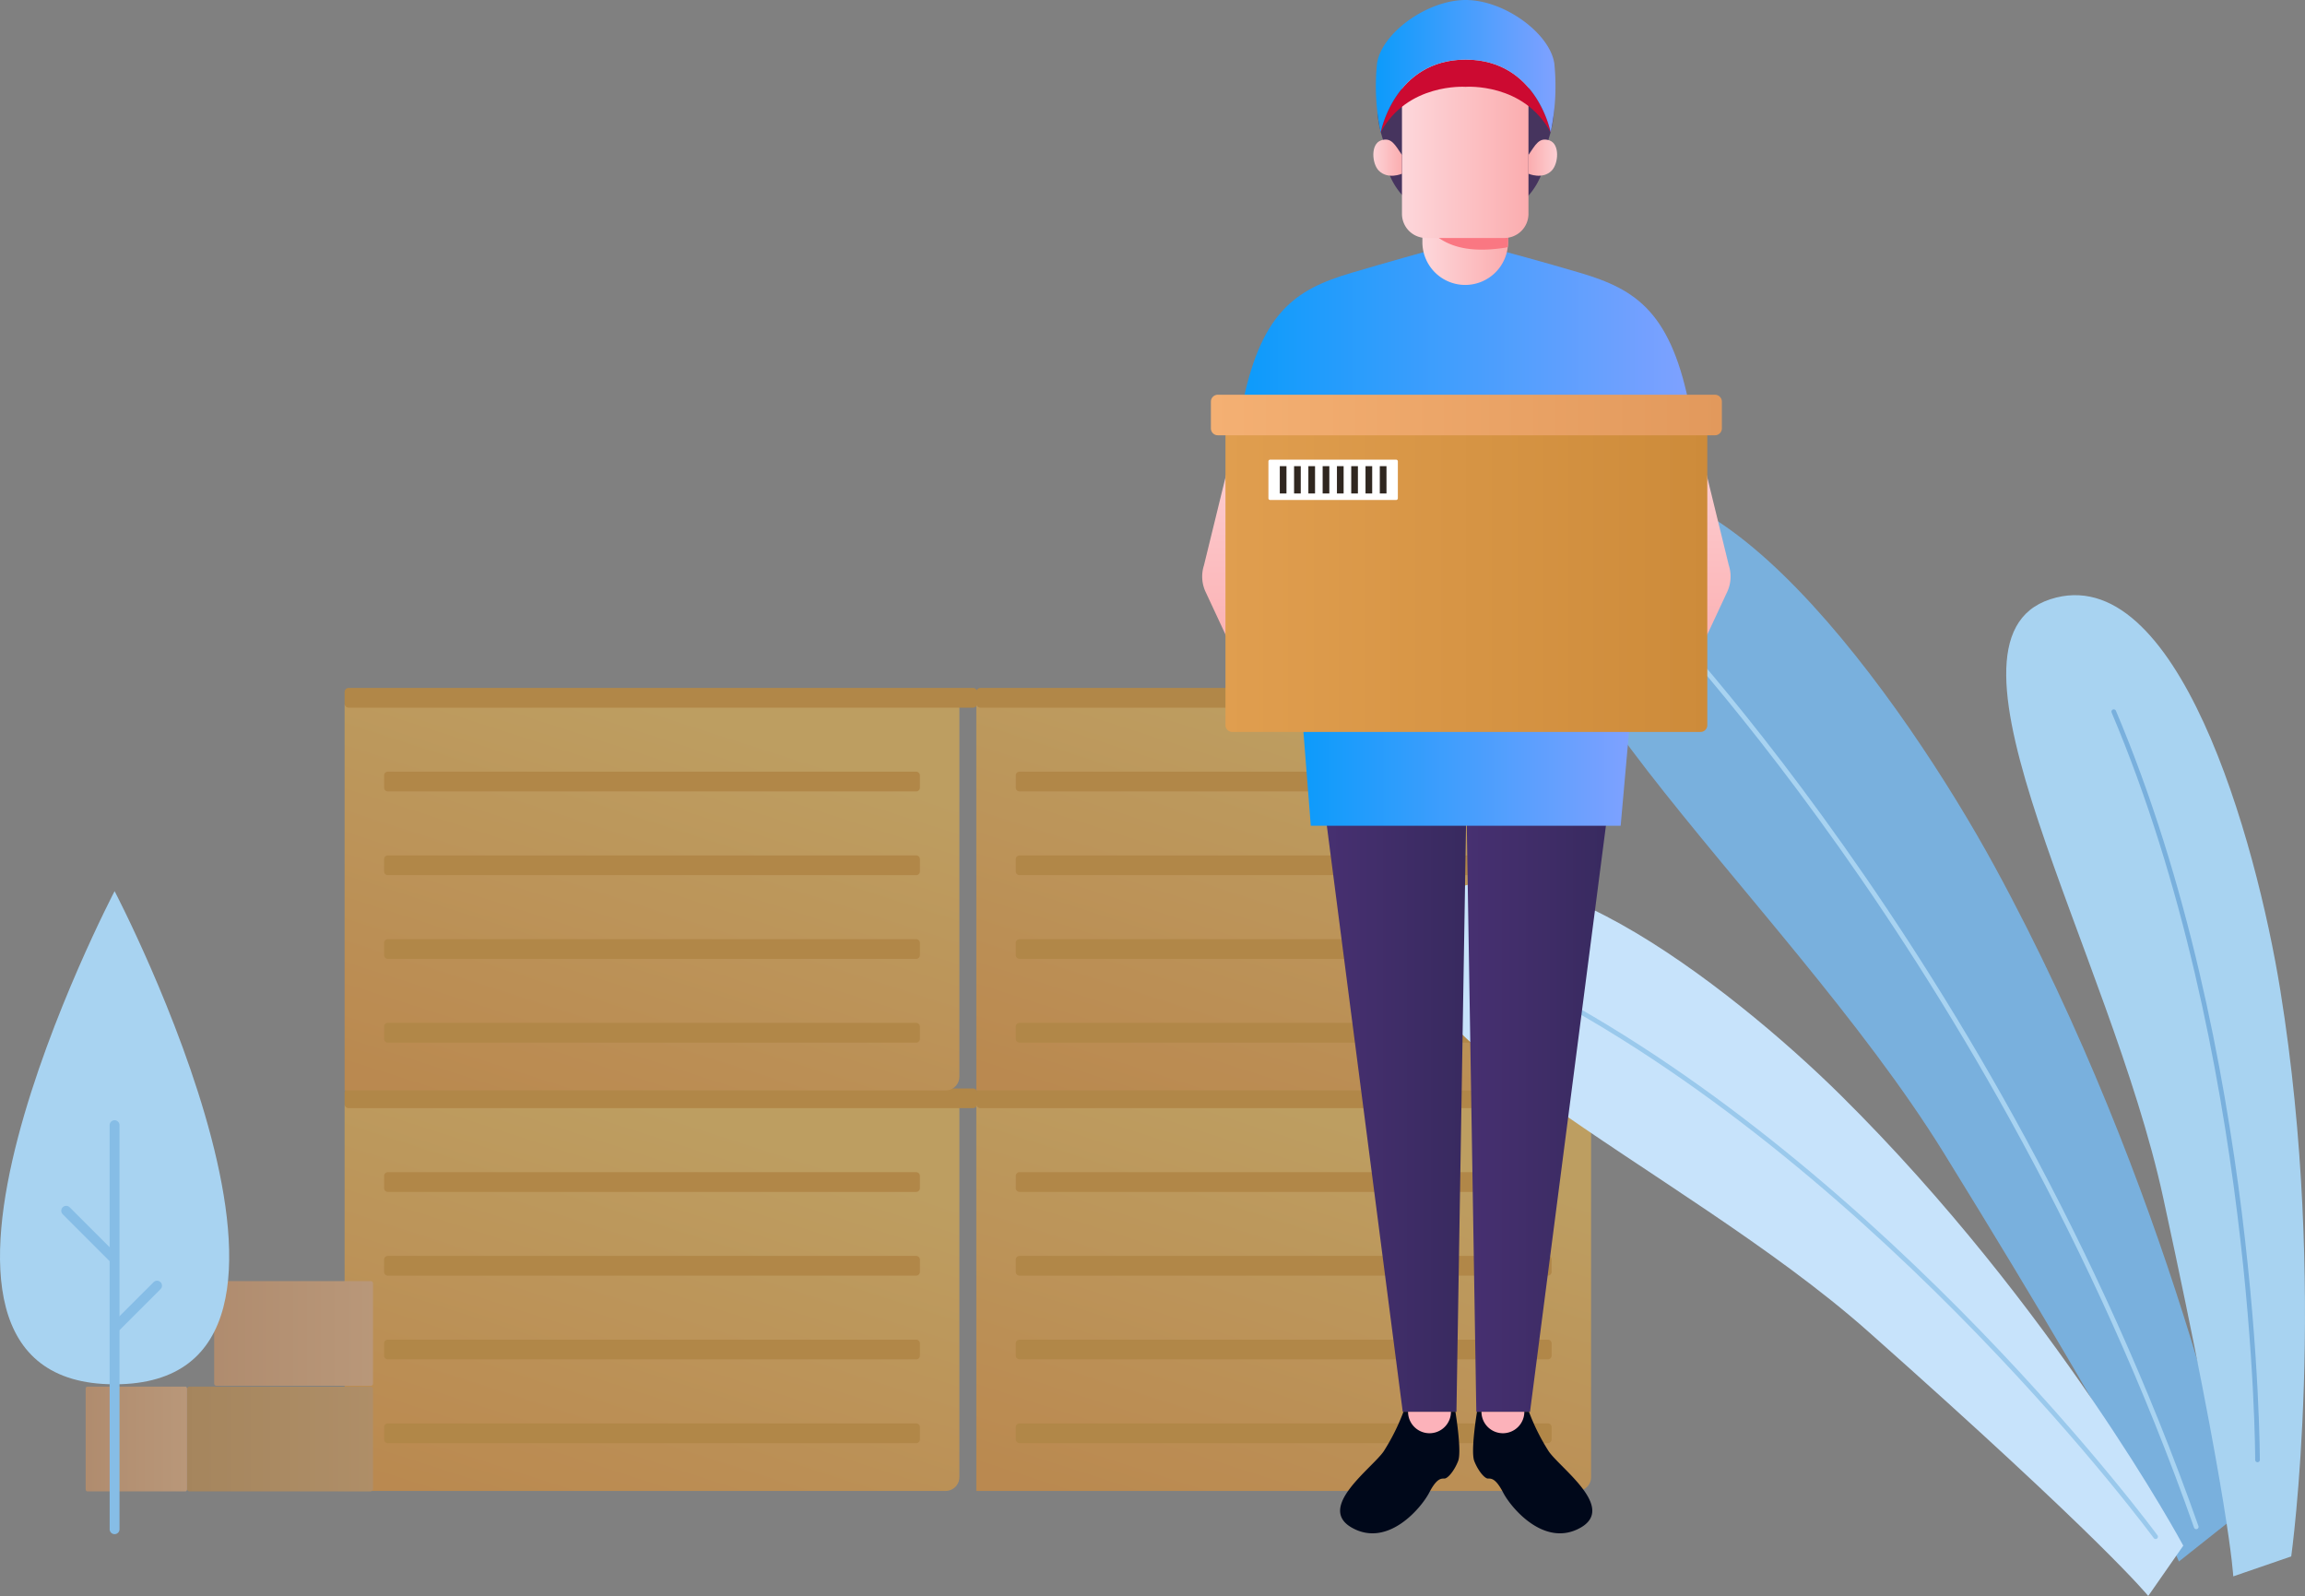 <svg xmlns="http://www.w3.org/2000/svg" xmlns:xlink="http://www.w3.org/1999/xlink" width="447.627" height="309.933" viewBox="0 0 447.627 309.933">
  <rect x="0" y="0" width="447.627" height="309.933" fill="#808080" stroke="none"/>
  <defs>
    <linearGradient id="linear-gradient" x1="0.706" y1="0.087" x2="0.212" y2="1.043" gradientUnits="objectBoundingBox">
      <stop offset="0" stop-color="#fdbe42"/>
      <stop offset="1" stop-color="#f7931e"/>
    </linearGradient>
    <linearGradient id="linear-gradient-5" x1="1" y1="0.5" x2="0" y2="0.5" gradientUnits="objectBoundingBox">
      <stop offset="0" stop-color="#e09e4f"/>
      <stop offset="1" stop-color="#cd8b3a"/>
    </linearGradient>
    <linearGradient id="linear-gradient-6" x1="1" y1="0.5" x2="0" y2="0.5" gradientUnits="objectBoundingBox">
      <stop offset="0" stop-color="#f4b073"/>
      <stop offset="1" stop-color="#e2995c"/>
    </linearGradient>
    <linearGradient id="linear-gradient-8" y1="0.5" x2="1" y2="0.5" gradientUnits="objectBoundingBox">
      <stop offset="0" stop-color="#473071"/>
      <stop offset="1" stop-color="#382a5f"/>
    </linearGradient>
    <linearGradient id="linear-gradient-10" y1="0.5" x2="1" y2="0.5" gradientUnits="objectBoundingBox">
      <stop offset="0" stop-color="#0c9bfb"/>
      <stop offset="1" stop-color="#7fa1ff"/>
    </linearGradient>
    <linearGradient id="linear-gradient-11" x1="0.5" y1="-0.272" x2="0.5" y2="1.021" gradientUnits="objectBoundingBox">
      <stop offset="0" stop-color="#fdd7db"/>
      <stop offset="1" stop-color="#fbadaf"/>
    </linearGradient>
    <linearGradient id="linear-gradient-14" x1="0" y1="0.5" x2="1" y2="0.5" xlink:href="#linear-gradient-5"/>
    <linearGradient id="linear-gradient-15" x1="0" y1="0.5" x2="1" y2="0.5" xlink:href="#linear-gradient-6"/>
    <linearGradient id="linear-gradient-16" x1="0" y1="0.5" x2="1" y2="0.5" xlink:href="#linear-gradient-11"/>
    <linearGradient id="linear-gradient-17" x1="0" y1="0.5" x2="1" y2="0.5" xlink:href="#linear-gradient-11"/>
    <linearGradient id="linear-gradient-18" x1="0" y1="0.5" x2="1" y2="0.5" xlink:href="#linear-gradient-11"/>
    <linearGradient id="linear-gradient-19" x1="1.084" y1="0.5" x2="0.018" y2="0.5" xlink:href="#linear-gradient-11"/>
  </defs>
  <g id="Right-graphics" transform="translate(-4801.259 -2112.5)">
    <g id="Group_414" data-name="Group 414" transform="translate(4817.889 2246.096)" opacity="0.49">
      <g id="Group_412" data-name="Group 412" transform="translate(50.292 77.775)">
        <path id="Rectangle_814" data-name="Rectangle 814" d="M0,0H119.389a0,0,0,0,1,0,0V72.283a2.677,2.677,0,0,1-2.677,2.677H0a0,0,0,0,1,0,0V0A0,0,0,0,1,0,0Z" transform="translate(0 3.203)" fill="url(#linear-gradient)"/>
        <path id="Rectangle_815" data-name="Rectangle 815" d="M.784,0H122.043a.783.783,0,0,1,.783.783v2.26a.784.784,0,0,1-.784.784H.783A.783.783,0,0,1,0,3.044V.784A.784.784,0,0,1,.784,0Z" fill="#e58e0e"/>
        <path id="Rectangle_816" data-name="Rectangle 816" d="M.722,0H103.33a.722.722,0,0,1,.722.722V3.107a.721.721,0,0,1-.721.721H.722A.722.722,0,0,1,0,3.107V.722A.722.722,0,0,1,.722,0Z" transform="translate(7.668 16.262)" fill="#e58e0e"/>
        <path id="Rectangle_817" data-name="Rectangle 817" d="M.722,0H103.33a.722.722,0,0,1,.722.722V3.107a.721.721,0,0,1-.721.721H.722A.722.722,0,0,1,0,3.107V.722A.722.722,0,0,1,.722,0Z" transform="translate(7.668 32.524)" fill="#e58e0e"/>
        <path id="Rectangle_818" data-name="Rectangle 818" d="M.722,0H103.33a.722.722,0,0,1,.722.722V3.106a.721.721,0,0,1-.721.721H.722A.722.722,0,0,1,0,3.106V.722A.722.722,0,0,1,.722,0Z" transform="translate(7.668 48.787)" fill="#e58e0e"/>
        <path id="Rectangle_819" data-name="Rectangle 819" d="M.722,0H103.33a.722.722,0,0,1,.722.722V3.107a.721.721,0,0,1-.721.721H.722A.722.722,0,0,1,0,3.107V.722A.722.722,0,0,1,.722,0Z" transform="translate(7.668 65.048)" fill="#e58e0e"/>
      </g>
      <g id="Group_416" data-name="Group 416" transform="translate(172.968 77.775)">
        <path id="Rectangle_814-2" data-name="Rectangle 814" d="M0,0H119.389a0,0,0,0,1,0,0V72.283a2.677,2.677,0,0,1-2.677,2.677H0a0,0,0,0,1,0,0V0A0,0,0,0,1,0,0Z" transform="translate(0 3.203)" fill="url(#linear-gradient)"/>
        <path id="Rectangle_815-2" data-name="Rectangle 815" d="M.784,0H122.043a.783.783,0,0,1,.783.783v2.26a.784.784,0,0,1-.784.784H.783A.783.783,0,0,1,0,3.044V.784A.784.784,0,0,1,.784,0Z" fill="#e58e0e"/>
        <path id="Rectangle_816-2" data-name="Rectangle 816" d="M.722,0H103.33a.722.722,0,0,1,.722.722V3.107a.721.721,0,0,1-.721.721H.722A.722.722,0,0,1,0,3.107V.722A.722.722,0,0,1,.722,0Z" transform="translate(7.668 16.262)" fill="#e58e0e"/>
        <path id="Rectangle_817-2" data-name="Rectangle 817" d="M.722,0H103.33a.722.722,0,0,1,.722.722V3.107a.721.721,0,0,1-.721.721H.722A.722.722,0,0,1,0,3.107V.722A.722.722,0,0,1,.722,0Z" transform="translate(7.668 32.524)" fill="#e58e0e"/>
        <path id="Rectangle_818-2" data-name="Rectangle 818" d="M.722,0H103.33a.722.722,0,0,1,.722.722V3.106a.721.721,0,0,1-.721.721H.722A.722.722,0,0,1,0,3.106V.722A.722.722,0,0,1,.722,0Z" transform="translate(7.668 48.787)" fill="#e58e0e"/>
        <path id="Rectangle_819-2" data-name="Rectangle 819" d="M.722,0H103.33a.722.722,0,0,1,.722.722V3.107a.721.721,0,0,1-.721.721H.722A.722.722,0,0,1,0,3.107V.722A.722.722,0,0,1,.722,0Z" transform="translate(7.668 65.048)" fill="#e58e0e"/>
      </g>
      <g id="Group_417" data-name="Group 417" transform="translate(172.968 0)">
        <path id="Rectangle_814-3" data-name="Rectangle 814" d="M0,0H119.389a0,0,0,0,1,0,0V72.283a2.677,2.677,0,0,1-2.677,2.677H0a0,0,0,0,1,0,0V0A0,0,0,0,1,0,0Z" transform="translate(0 3.203)" fill="url(#linear-gradient)"/>
        <path id="Rectangle_815-3" data-name="Rectangle 815" d="M.784,0H122.043a.783.783,0,0,1,.783.783v2.26a.784.784,0,0,1-.784.784H.783A.783.783,0,0,1,0,3.044V.784A.784.784,0,0,1,.784,0Z" fill="#e58e0e"/>
        <path id="Rectangle_816-3" data-name="Rectangle 816" d="M.722,0H103.33a.722.722,0,0,1,.722.722V3.107a.721.721,0,0,1-.721.721H.722A.722.722,0,0,1,0,3.107V.722A.722.722,0,0,1,.722,0Z" transform="translate(7.668 16.262)" fill="#e58e0e"/>
        <path id="Rectangle_817-3" data-name="Rectangle 817" d="M.722,0H103.33a.722.722,0,0,1,.722.722V3.107a.721.721,0,0,1-.721.721H.722A.722.722,0,0,1,0,3.107V.722A.722.722,0,0,1,.722,0Z" transform="translate(7.668 32.524)" fill="#e58e0e"/>
        <path id="Rectangle_818-3" data-name="Rectangle 818" d="M.722,0H103.33a.722.722,0,0,1,.722.722V3.106a.721.721,0,0,1-.721.721H.722A.722.722,0,0,1,0,3.106V.722A.722.722,0,0,1,.722,0Z" transform="translate(7.668 48.787)" fill="#e58e0e"/>
        <path id="Rectangle_819-3" data-name="Rectangle 819" d="M.722,0H103.33a.722.722,0,0,1,.722.722V3.107a.721.721,0,0,1-.721.721H.722A.722.722,0,0,1,0,3.107V.722A.722.722,0,0,1,.722,0Z" transform="translate(7.668 65.048)" fill="#e58e0e"/>
      </g>
      <g id="Group_415" data-name="Group 415" transform="translate(50.292 0)">
        <path id="Rectangle_814-4" data-name="Rectangle 814" d="M0,0H119.389a0,0,0,0,1,0,0V72.283a2.677,2.677,0,0,1-2.677,2.677H0a0,0,0,0,1,0,0V0A0,0,0,0,1,0,0Z" transform="translate(0 3.203)" fill="url(#linear-gradient)"/>
        <path id="Rectangle_815-4" data-name="Rectangle 815" d="M.784,0H122.043a.783.783,0,0,1,.783.783v2.26a.784.784,0,0,1-.784.784H.783A.783.783,0,0,1,0,3.044V.784A.784.784,0,0,1,.784,0Z" fill="#e58e0e"/>
        <path id="Rectangle_816-4" data-name="Rectangle 816" d="M.722,0H103.33a.722.722,0,0,1,.722.722V3.107a.721.721,0,0,1-.721.721H.722A.722.722,0,0,1,0,3.107V.722A.722.722,0,0,1,.722,0Z" transform="translate(7.668 16.262)" fill="#e58e0e"/>
        <path id="Rectangle_817-4" data-name="Rectangle 817" d="M.722,0H103.33a.722.722,0,0,1,.722.722V3.107a.721.721,0,0,1-.721.721H.722A.722.722,0,0,1,0,3.107V.722A.722.722,0,0,1,.722,0Z" transform="translate(7.668 32.524)" fill="#e58e0e"/>
        <path id="Rectangle_818-4" data-name="Rectangle 818" d="M.722,0H103.33a.722.722,0,0,1,.722.722V3.106a.721.721,0,0,1-.721.721H.722A.722.722,0,0,1,0,3.106V.722A.722.722,0,0,1,.722,0Z" transform="translate(7.668 48.787)" fill="#e58e0e"/>
        <path id="Rectangle_819-4" data-name="Rectangle 819" d="M.722,0H103.33a.722.722,0,0,1,.722.722V3.107a.721.721,0,0,1-.721.721H.722A.722.722,0,0,1,0,3.107V.722A.722.722,0,0,1,.722,0Z" transform="translate(7.668 65.048)" fill="#e58e0e"/>
      </g>
      <g id="Group_413" data-name="Group 413" transform="translate(0 115.185)">
        <path id="Path_383" data-name="Path 383" d="M351.068,637.146h17.55a.482.482,0,0,1,.507.454v19.428a.484.484,0,0,1-.507.455h-35.1a.484.484,0,0,1-.507-.455V637.6a.482.482,0,0,1,.507-.454Z" transform="translate(-313.315 -616.649)" fill="url(#linear-gradient-5)"/>
        <path id="Path_384" data-name="Path 384" d="M348.435,619.934h14.99a.445.445,0,0,1,.434.455v19.427a.445.445,0,0,1-.434.456h-29.98a.446.446,0,0,1-.435-.456V620.389a.446.446,0,0,1,.435-.455Z" transform="translate(-308.049 -619.934)" fill="url(#linear-gradient-6)"/>
        <path id="Path_385" data-name="Path 385" d="M373.185,637.146h9.57c.154,0,.277.2.277.454v19.428c0,.251-.124.455-.277.455H363.613c-.151,0-.276-.2-.276-.455V637.6c0-.251.125-.454.276-.454Z" transform="translate(-363.337 -616.649)" fill="url(#linear-gradient-6)"/>
      </g>
    </g>
    <g id="Group_411" data-name="Group 411" transform="translate(5075.502 2207.512)">
      <path id="Path_377" data-name="Path 377" d="M239.292,593.943s-12.754-62.7-47.148-125.836c-17.394-31.93-57.3-88.707-82.439-69.441-25.449,19.5,41.124,74.149,72.546,125.035,39.437,63.868,45.632,79.293,45.632,79.293Z" transform="translate(-78.984 -394.769)" fill="#79b0dd"/>
      <path id="Path_378" data-name="Path 378" d="M257.149,548.054s-24.738-46.114-66.529-87.476c-21.138-20.916-65.753-56-80.912-35-15.35,21.26,49.655,48.406,86.237,80.874,45.917,40.748,54.4,51.374,54.4,51.374Z" transform="translate(-107.404 -342.906)" fill="#c7e3fb"/>
      <path id="Path_379" data-name="Path 379" d="M155.2,588.008s7.232-51.831-2.11-109.882c-4.727-29.359-20.049-84.011-44.684-75.993-24.936,8.114,11.536,68.383,21.921,116.178,13.033,59.993,13.612,73.573,13.612,73.573Z" transform="translate(15.511 -380.772)" fill="#a8d3f1"/>
      <path id="Path_380" data-name="Path 380" d="M214.963,582.263C176.015,471.7,106.6,401.34,106.6,401.34" transform="translate(-62.698 -380.769)" fill="none" stroke="#a8d3f1" stroke-linecap="round" stroke-miterlimit="10" stroke-width="0.903"/>
      <path id="Path_381" data-name="Path 381" d="M130.715,553.87s0-79.346-27.916-145.306" transform="translate(33.447 -365.377)" fill="none" stroke="#79b0dd" stroke-linecap="round" stroke-miterlimit="10" stroke-width="0.903"/>
      <path id="Path_382" data-name="Path 382" d="M228.216,531.911S176.52,461.6,109.12,425.87" transform="translate(-83.843 -328.504)" fill="none" stroke="#9ac9ec" stroke-linecap="round" stroke-miterlimit="10" stroke-width="0.903"/>
    </g>
    <g id="Group_398" data-name="Group 398" transform="translate(5034.722 2112.5)">
      <g id="Group_397" data-name="Group 397" transform="translate(23.626 155.851)">
        <g id="Group_395" data-name="Group 395">
          <path id="Path_355" data-name="Path 355" d="M224.615,515.7h10.429l1.932-118.317H209.294Z" transform="translate(-209.294 -397.382)" fill="url(#linear-gradient-8)"/>
        </g>
        <g id="Group_396" data-name="Group 396" transform="translate(27.681)">
          <path id="Path_356" data-name="Path 356" d="M219.972,397.382,221.9,515.7h10.429l15.322-118.317Z" transform="translate(-219.972 -397.382)" fill="url(#linear-gradient-8)"/>
        </g>
        <path id="Path_357" data-name="Path 357" d="M222.811,443.023H232.9s1.275,7.647.529,9.56-2.017,3.4-2.655,3.4-1.485-.1-2.973,2.761-7.966,10.727-14.976,6.8,3.93-11.577,6.162-14.869A41.155,41.155,0,0,0,222.811,443.023Z" transform="translate(-207.351 -324.707)" fill="#00081a"/>
        <path id="Path_358" data-name="Path 358" d="M219.767,447.184a4.16,4.16,0,0,0,4.161-4.161H215.6A4.163,4.163,0,0,0,219.767,447.184Z" transform="translate(-199.246 -324.707)" fill="#fcb2ba"/>
        <path id="Path_359" data-name="Path 359" d="M231.326,443.023H221.237s-1.275,7.647-.531,9.56,2.019,3.4,2.655,3.4,1.488-.1,2.973,2.761,7.969,10.727,14.978,6.8-3.93-11.577-6.162-14.869A41.25,41.25,0,0,1,231.326,443.023Z" transform="translate(-191.495 -324.707)" fill="#00081a"/>
        <path id="Path_360" data-name="Path 360" d="M225.263,447.184a4.162,4.162,0,0,1-4.161-4.161h8.324A4.163,4.163,0,0,1,225.263,447.184Z" transform="translate(-190.492 -324.707)" fill="#fcb2ba"/>
      </g>
      <g id="Group_407" data-name="Group 407" transform="translate(0 48.971)">
        <path id="Path_361" data-name="Path 361" d="M268.954,360.17c-7.738-2.289-14.25-4.018-14.25-4.018H238.549s-6.294,1.729-14.032,4.018c-10.942,3.235-17.83,7.676-21.428,26.975h87.29C286.781,367.846,279.894,363.405,268.954,360.17Z" transform="translate(-195.548 -356.152)" fill="url(#linear-gradient-10)"/>
        <path id="Path_362" data-name="Path 362" d="M205.546,371.694l-5.029,20.547a7.054,7.054,0,0,0,.324,5.135l6.991,15h7.181V376.593Z" transform="translate(-200.18 -331.404)" fill="url(#linear-gradient-11)"/>
        <path id="Path_363" data-name="Path 363" d="M239.695,389.2l-32.109,1.582,1.892,24.143h60.176l2.149-24.143Z" transform="translate(-188.388 -303.534)" fill="url(#linear-gradient-10)"/>
        <path id="Path_364" data-name="Path 364" d="M243.509,371.694l5.029,20.547a7.053,7.053,0,0,1-.321,5.135l-6.994,15h-7.181V376.593Z" transform="translate(-146.262 -331.404)" fill="url(#linear-gradient-11)"/>
        <g id="Group_398-2" data-name="Group 398" transform="translate(1.693 27.686)">
          <path id="Path_365" data-name="Path 365" d="M248.71,369.428H203.241a1.315,1.315,0,0,0-1.317,1.314v56.126a1.315,1.315,0,0,0,1.317,1.314h90.94a1.314,1.314,0,0,0,1.314-1.314V370.742a1.314,1.314,0,0,0-1.314-1.314Z" transform="translate(-199.096 -362.698)" fill="url(#linear-gradient-14)"/>
          <path id="Path_366" data-name="Path 366" d="M250.447,366.832H202.171a1.34,1.34,0,0,0-1.338,1.34v5.195a1.338,1.338,0,0,0,1.338,1.338h96.555a1.337,1.337,0,0,0,1.335-1.338v-5.195a1.339,1.339,0,0,0-1.335-1.34Z" transform="translate(-200.833 -366.832)" fill="url(#linear-gradient-15)"/>
        </g>
        <path id="Rectangle_463" data-name="Rectangle 463" d="M.343,0H24.791a.343.343,0,0,1,.343.343V7.491a.344.344,0,0,1-.344.344H.343A.343.343,0,0,1,0,7.492V.343A.343.343,0,0,1,.343,0Z" transform="translate(12.863 40.29)" fill="#fff"/>
        <g id="Group_399" data-name="Group 399" transform="translate(15.072 41.556)">
          <rect id="Rectangle_464" data-name="Rectangle 464" width="1.296" height="5.304" fill="#302720"/>
        </g>
        <g id="Group_400" data-name="Group 400" transform="translate(17.845 41.556)">
          <rect id="Rectangle_465" data-name="Rectangle 465" width="1.297" height="5.304" fill="#302720"/>
        </g>
        <g id="Group_401" data-name="Group 401" transform="translate(20.62 41.556)">
          <rect id="Rectangle_466" data-name="Rectangle 466" width="1.297" height="5.304" fill="#302720"/>
        </g>
        <g id="Group_402" data-name="Group 402" transform="translate(23.394 41.556)">
          <rect id="Rectangle_467" data-name="Rectangle 467" width="1.297" height="5.304" fill="#302720"/>
        </g>
        <g id="Group_403" data-name="Group 403" transform="translate(26.169 41.556)">
          <rect id="Rectangle_468" data-name="Rectangle 468" width="1.297" height="5.304" fill="#302720"/>
        </g>
        <g id="Group_404" data-name="Group 404" transform="translate(28.944 41.556)">
          <rect id="Rectangle_469" data-name="Rectangle 469" width="1.297" height="5.304" fill="#302720"/>
        </g>
        <g id="Group_405" data-name="Group 405" transform="translate(31.718 41.556)">
          <rect id="Rectangle_470" data-name="Rectangle 470" width="1.296" height="5.304" fill="#302720"/>
        </g>
        <g id="Group_406" data-name="Group 406" transform="translate(34.493 41.556)">
          <rect id="Rectangle_471" data-name="Rectangle 471" width="1.296" height="5.304" fill="#302720"/>
        </g>
      </g>
      <g id="Group_409" data-name="Group 409" transform="translate(33.238)">
        <path id="Path_367" data-name="Path 367" d="M224.992,368.822h0a8.315,8.315,0,0,1-8.316-8.316V352.19h16.632v8.316A8.315,8.315,0,0,1,224.992,368.822Z" transform="translate(-207.151 -313.489)" fill="url(#linear-gradient-16)"/>
        <path id="Path_368" data-name="Path 368" d="M213.935,349.733a13.884,13.884,0,0,0,3.958,7.048c3.323,3.176,0-5.195,0-5.195l-1.242-2.281Z" transform="translate(-211.516 -318.083)" fill="#46345e"/>
        <path id="Path_369" data-name="Path 369" d="M216.8,343.737c-3.684,0-5.5,4.819,0,16.43l4.054,3.225,7.424-16.471Z" transform="translate(-212.496 -326.949)" fill="#46345e"/>
        <path id="Path_370" data-name="Path 370" d="M229.11,349.811a13.682,13.682,0,0,1-3.9,6.945c-3.271,3.132,0-5.12,0-5.12l1.221-2.248Z" transform="translate(-195.871 -317.95)" fill="#46345e"/>
        <path id="Path_371" data-name="Path 371" d="M232.233,343.737c3.681,0,5.5,4.819,0,16.43l-4.054,3.225-7.424-16.471Z" transform="translate(-200.658 -326.949)" fill="#46345e"/>
        <path id="Path_372" data-name="Path 372" d="M233.308,353.368v4.718a14.17,14.17,0,0,1-.054,2.178c-.026.008-.332.106-.358.117-9.594,1.529-13.594-1.535-16.22-5.045l2.644-2.4Z" transform="translate(-207.151 -312.303)" fill="#fa7782"/>
        <path id="Rectangle_472" data-name="Rectangle 472" d="M0,0H24.565a0,0,0,0,1,0,0V30.579a4.686,4.686,0,0,1-4.686,4.686H4.686A4.686,4.686,0,0,1,0,30.579V0A0,0,0,0,1,0,0Z" transform="translate(5.56 10.951)" fill="url(#linear-gradient-17)"/>
        <path id="Path_373" data-name="Path 373" d="M218.56,350.715c-1.366-2-2.058-3.5-4.049-2.844-2.074.687-1.791,4.5-.472,5.861,1.768,1.825,4.521.62,4.521.62" transform="translate(-213.002 -320.614)" fill="url(#linear-gradient-18)"/>
        <path id="Path_374" data-name="Path 374" d="M224.623,350.715c1.366-2,2.058-3.5,4.047-2.844,2.076.687,1.794,4.5.474,5.861-1.768,1.825-4.521.62-4.521.62" transform="translate(-194.497 -320.614)" fill="url(#linear-gradient-19)"/>
        <g id="Group_408" data-name="Group 408" transform="translate(0.447)">
          <path id="Path_375" data-name="Path 375" d="M230.056,341.728h-.005c-13.843,0-16.5,14.131-16.5,14.131,5.135-9.594,16.365-8.858,16.42-8.85h.083c.057-.008,11.282-.832,16.5,8.85C246.556,355.859,243.9,341.731,230.056,341.728Z" transform="translate(-212.571 -330.148)" fill="#cc0a31"/>
          <path id="Path_376" data-name="Path 376" d="M247.874,349.624c-.814-5.838-9.669-12.36-17.215-12.363h-.005c-7.544,0-16.4,6.525-17.215,12.363a43.333,43.333,0,0,0,.718,13.348s2.655-14.131,16.5-14.131,16.5,14.131,16.5,14.131A43.374,43.374,0,0,0,247.874,349.624Z" transform="translate(-213.174 -337.261)" fill="url(#linear-gradient-10)"/>
        </g>
      </g>
    </g>
    <g id="Group_427" data-name="Group 427" transform="translate(4801.259 2285.556)">
      <path id="Path_390" data-name="Path 390" d="M422.845,522.566s-50.073,95.768,0,95.768S422.845,522.566,422.845,522.566Z" transform="translate(-400.59 -522.566)" fill="#a8d3f1"/>
      <g id="Group_426" data-name="Group 426" transform="translate(11.901 44.495)">
        <g id="Group_423" data-name="Group 423" transform="translate(9.393)">
          <path id="Path_391" data-name="Path 391" d="M411.528,623.789a.959.959,0,0,1-.96-.958v-78.46a.958.958,0,0,1,1.916,0v78.46A.956.956,0,0,1,411.528,623.789Z" transform="translate(-410.568 -543.415)" fill="#86bde6"/>
        </g>
        <g id="Group_424" data-name="Group 424" transform="translate(9.829 31.16)">
          <path id="Path_392" data-name="Path 392" d="M411.73,567.742a.956.956,0,0,1-.677-1.633l7.813-7.813a.956.956,0,0,1,1.353,1.351l-7.813,7.815A.946.946,0,0,1,411.73,567.742Z" transform="translate(-410.772 -558.016)" fill="#86bde6"/>
        </g>
        <g id="Group_425" data-name="Group 425" transform="translate(0 16.622)">
          <path id="Path_393" data-name="Path 393" d="M416.185,562.182a.95.95,0,0,1-.674-.282l-9.066-9.064a.957.957,0,1,1,1.355-1.353l9.066,9.064a.958.958,0,0,1-.681,1.635Z" transform="translate(-406.166 -551.204)" fill="#86bde6"/>
        </g>
      </g>
    </g>
  </g>
</svg>
